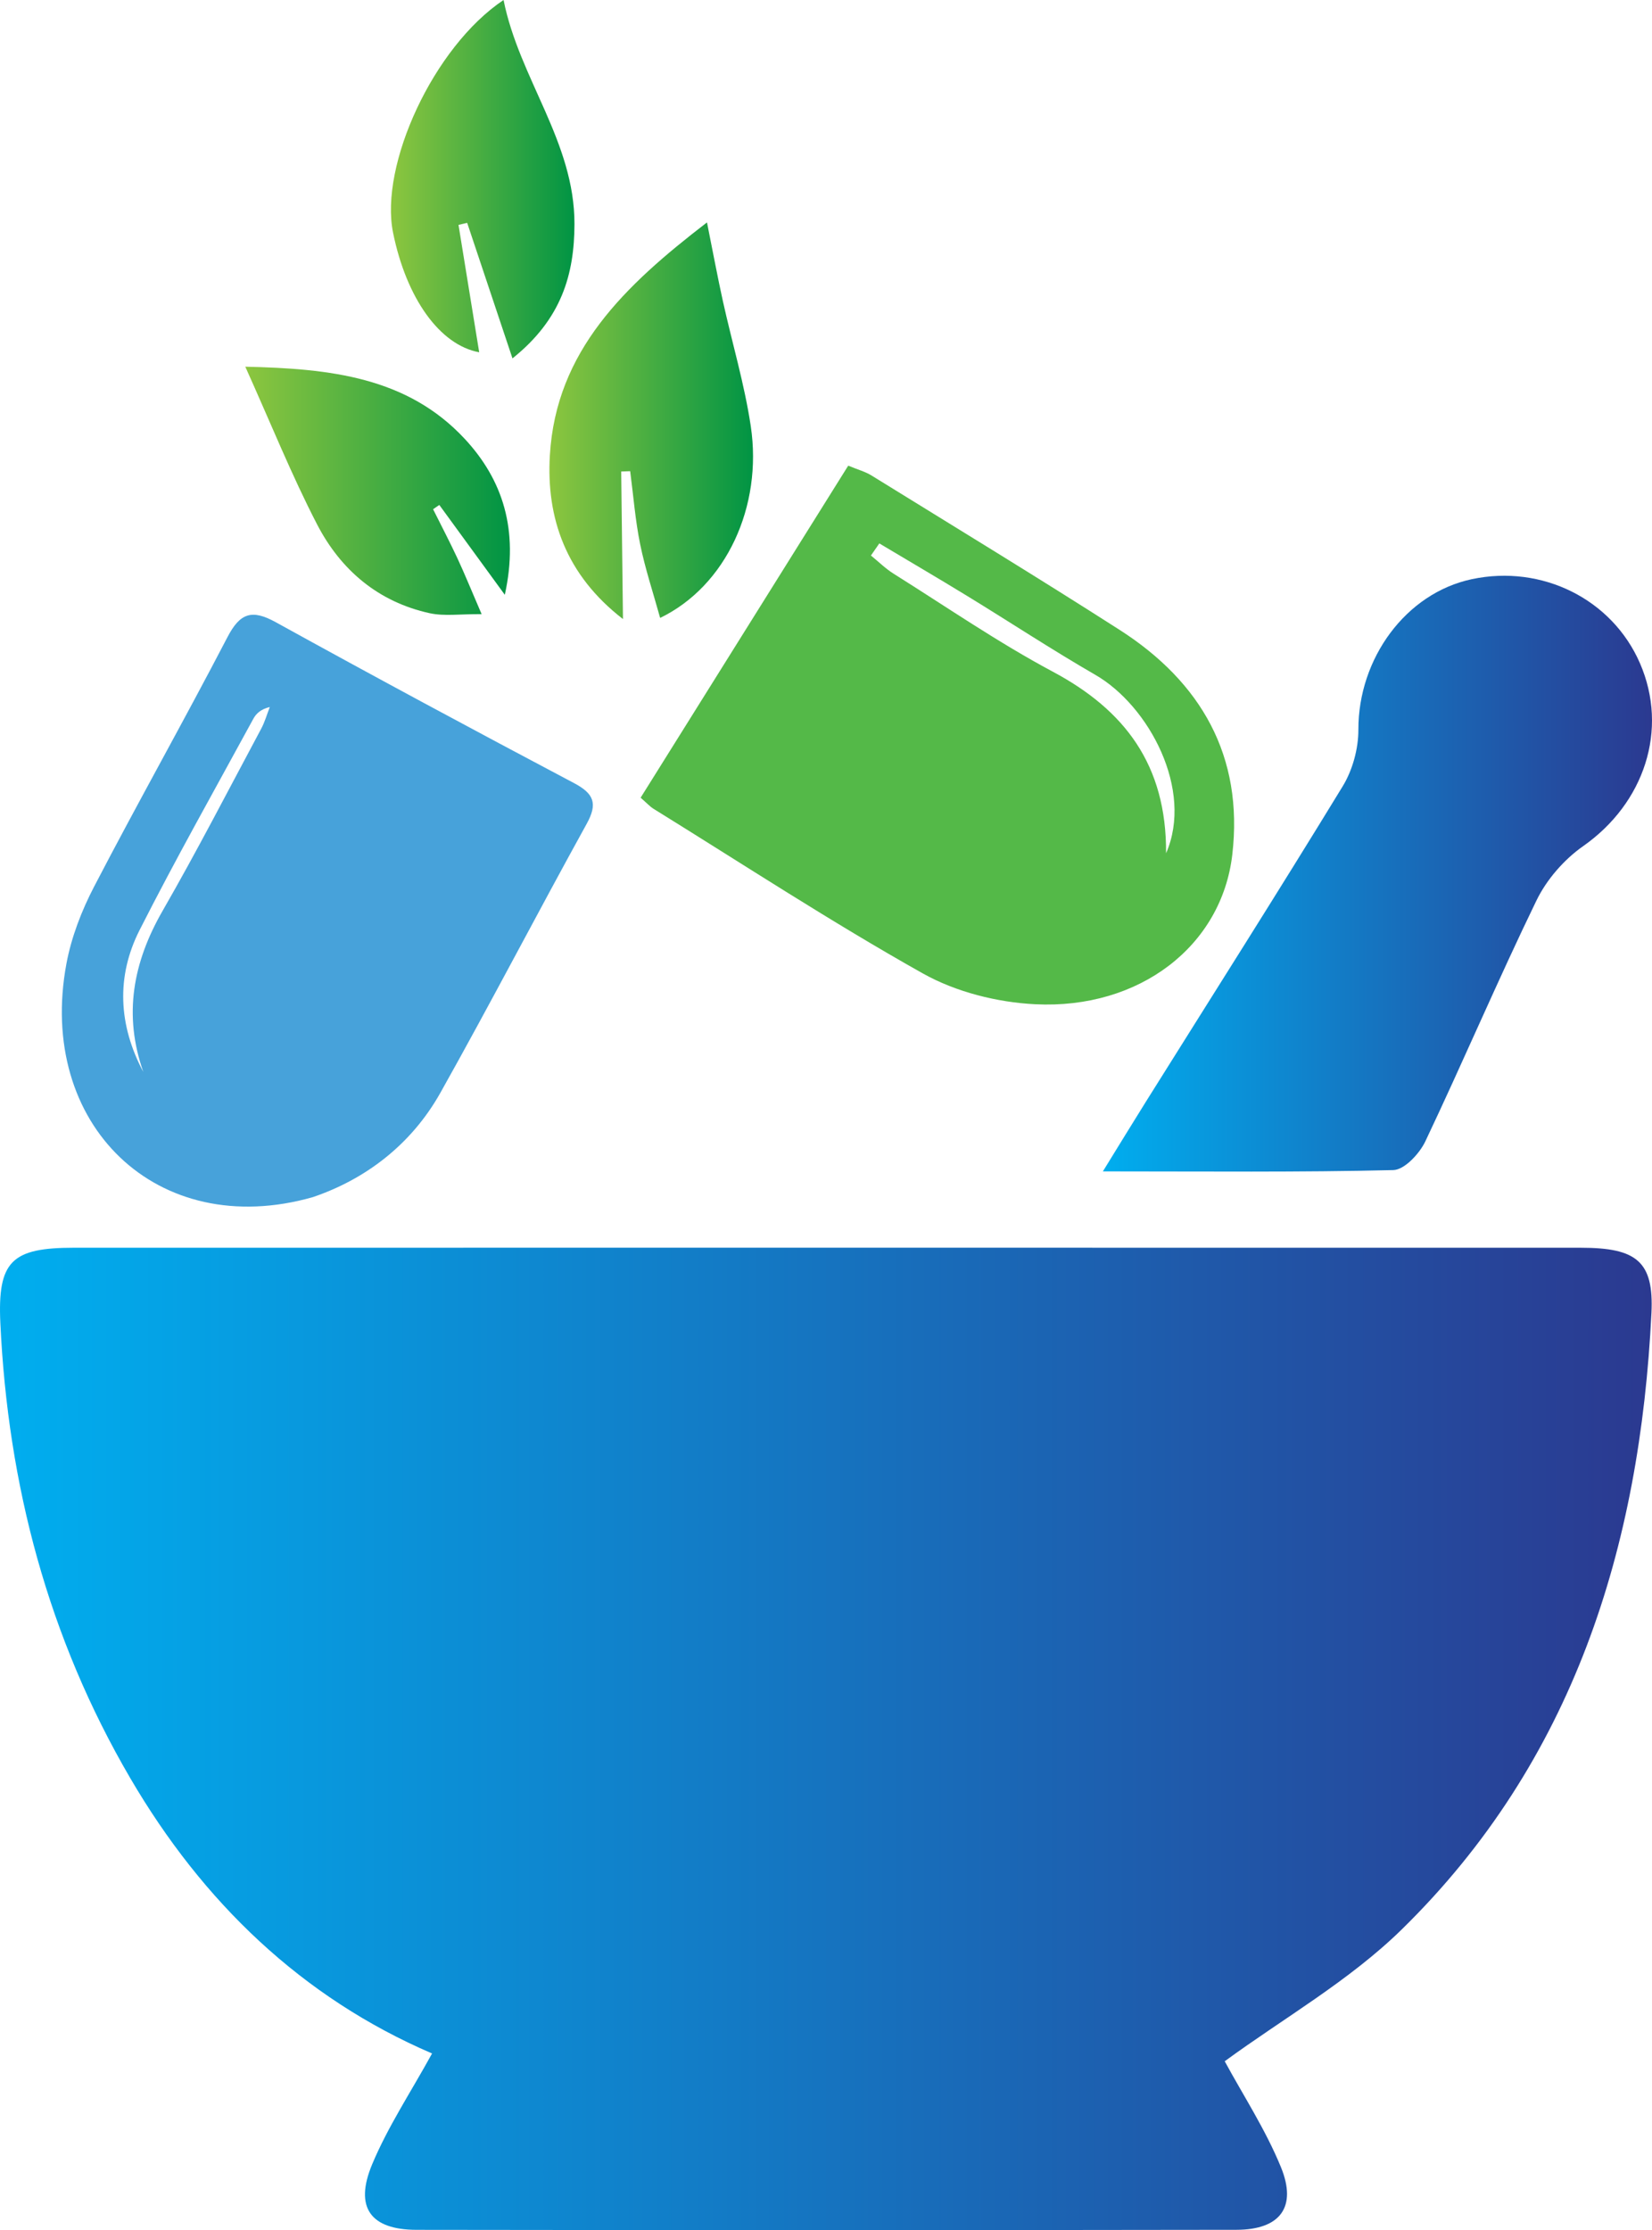 <?xml version="1.0" encoding="utf-8"?>
<!-- Generator: Adobe Illustrator 24.3.0, SVG Export Plug-In . SVG Version: 6.00 Build 0)  -->
<svg version="1.1" id="Layer_1" xmlns="http://www.w3.org/2000/svg" xmlns:xlink="http://www.w3.org/1999/xlink" x="0px" y="0px"
	 viewBox="0 0 202.309 272.969" enable-background="new 0 0 202.309 272.969" xml:space="preserve">
<g>
	<path fill="#47A2DA" d="M38.299,146.535c-19.066,5.424-33.834-8.91-30.163-28.588c0.605-3.241,1.854-6.474,3.382-9.411
		c5.329-10.244,11.007-20.305,16.337-30.549c1.538-2.957,2.986-3.444,5.91-1.831c12.108,6.682,24.294,13.228,36.521,19.69
		c2.45,1.295,2.935,2.504,1.562,4.989c-6.039,10.931-11.795,22.018-17.907,32.906C50.317,140.199,44.639,144.392,38.299,146.535z
		 M17.548,131.203c-2.461-7.003-1.26-13.415,2.366-19.719c4.212-7.321,8.082-14.839,12.072-22.287
		c0.447-0.834,0.707-1.769,1.053-2.656c-1.098,0.265-1.666,0.797-2.019,1.447c-4.68,8.599-9.501,17.129-13.927,25.857
		C14.199,119.552,14.512,125.497,17.548,131.203z"/>
</g>
<g>
	<path fill="#54B948" d="M78.453,97.64c8.456-13.518,16.897-27.012,25.423-40.643c1.19,0.494,2.09,0.733,2.847,1.201
		c10.15,6.273,20.349,12.472,30.397,18.905c9.981,6.391,15.186,15.475,13.791,27.505c-1.295,11.172-11.353,18.95-24.139,18.313
		c-4.664-0.232-9.712-1.501-13.757-3.77c-11.231-6.301-22.028-13.375-32.988-20.157C79.585,98.72,79.226,98.312,78.453,97.64z
		 M107.684,66.515c-0.342,0.494-0.685,0.988-1.027,1.482c0.923,0.748,1.78,1.601,2.779,2.227
		c6.465,4.053,12.775,8.406,19.493,11.991c8.786,4.688,13.94,11.386,13.872,22.224c3.39-7.753-2.081-18.037-8.656-21.832
		c-5.331-3.077-10.479-6.468-15.733-9.68C114.857,70.754,111.261,68.65,107.684,66.515z"/>
</g>
<g>
	<linearGradient id="SVGID_1_" gradientUnits="userSpaceOnUse" x1="67.284" y1="51.499" x2="92.218" y2="51.499">
		<stop  offset="0" style="stop-color:#8DC63F"/>
		<stop  offset="1" style="stop-color:#009444"/>
	</linearGradient>
	<path fill="url(#SVGID_1_)" d="M76.075,57.714c0.069,5.768,0.138,11.535,0.215,18.06c-6.995-5.402-9.411-12.366-8.952-20.053
		c0.762-12.786,9.162-20.756,19.241-28.496c0.759,3.776,1.304,6.722,1.95,9.645c1.128,5.101,2.641,10.141,3.412,15.293
		c1.474,9.839-3.021,19.563-11.099,23.471c-0.855-3.09-1.833-6.008-2.444-9.002c-0.602-2.946-0.832-5.969-1.225-8.958
		C76.807,57.688,76.441,57.701,76.075,57.714z"/>
	<linearGradient id="SVGID_2_" gradientUnits="userSpaceOnUse" x1="47.872" y1="21.934" x2="70.349" y2="21.934">
		<stop  offset="0" style="stop-color:#8DC63F"/>
		<stop  offset="1" style="stop-color:#009444"/>
	</linearGradient>
	<path fill="url(#SVGID_2_)" d="M62.759,43.868c-2.034-6.081-3.792-11.336-5.549-16.59c-0.354,0.083-0.707,0.166-1.061,0.248
		c0.844,5.194,1.688,10.388,2.534,15.593c-4.819-0.879-8.915-6.598-10.548-14.635C46.456,20.226,53.062,5.747,61.667,0
		c1.936,9.645,8.705,17.359,8.683,27.43C70.336,33.545,68.794,39.047,62.759,43.868z"/>
	<linearGradient id="SVGID_3_" gradientUnits="userSpaceOnUse" x1="30.041" y1="60.074" x2="62.447" y2="60.074">
		<stop  offset="0" style="stop-color:#8DC63F"/>
		<stop  offset="1" style="stop-color:#009444"/>
	</linearGradient>
	<path fill="url(#SVGID_3_)" d="M53.037,62.329c1,2.004,2.041,3.99,2.987,6.019c0.894,1.919,1.689,3.884,2.957,6.825
		c-2.614-0.023-4.554,0.276-6.344-0.113c-6.308-1.372-10.913-5.294-13.801-10.865c-3.119-6.017-5.653-12.336-8.796-19.31
		c10.415,0.229,19.84,1.276,26.869,8.828c4.627,4.971,6.671,11.129,4.912,19.089c-3.026-4.149-5.523-7.572-8.02-10.995
		C53.546,61.981,53.292,62.155,53.037,62.329z"/>
</g>
<g>
	<linearGradient id="SVGID_4_" gradientUnits="userSpaceOnUse" x1="0" y1="212.844" x2="202.268" y2="212.844">
		<stop  offset="0" style="stop-color:#00AEEF"/>
		<stop  offset="1" style="stop-color:#2B3990"/>
	</linearGradient>
	<path fill="url(#SVGID_4_)" d="M149.983,252.301c2.22,4.103,4.996,8.35,6.883,12.96c2.009,4.907-0.111,7.661-5.439,7.67
		c-33.472,0.051-66.944,0.051-100.415,0.004c-5.638-0.008-7.648-2.733-5.437-8.021c1.917-4.585,4.716-8.801,7.338-13.567
		c-15.917-6.832-28.083-18.519-36.959-33.696c-10.052-17.188-14.982-35.898-15.91-55.694c-0.356-7.597,1.387-9.232,9.012-9.233
		c61.516-0.007,123.032-0.007,184.548,0.002c6.807,0.001,8.946,1.666,8.637,7.982c-1.406,28.679-9.548,54.869-30.574,75.454
		C165.213,242.479,157.09,247.092,149.983,252.301z"/>
	<linearGradient id="SVGID_5_" gradientUnits="userSpaceOnUse" x1="135.062" y1="106.94" x2="202.309" y2="106.94">
		<stop  offset="0" style="stop-color:#00AEEF"/>
		<stop  offset="1" style="stop-color:#2B3990"/>
	</linearGradient>
	<path fill="url(#SVGID_5_)" d="M135.062,143.38c2.126-3.445,3.681-5.996,5.266-8.527c8.055-12.856,16.193-25.662,24.101-38.608
		c1.21-1.98,1.928-4.601,1.922-6.924c-0.02-8.729,5.814-16.717,13.897-18.43c8.611-1.824,17.19,2.465,20.587,10.294
		c3.529,8.135,0.532,17.136-6.961,22.386c-2.337,1.637-4.476,4.098-5.719,6.66c-4.725,9.732-8.964,19.699-13.605,29.474
		c-0.715,1.505-2.556,3.481-3.919,3.515C159.15,143.501,147.66,143.38,135.062,143.38z"/>
</g>
</svg>
